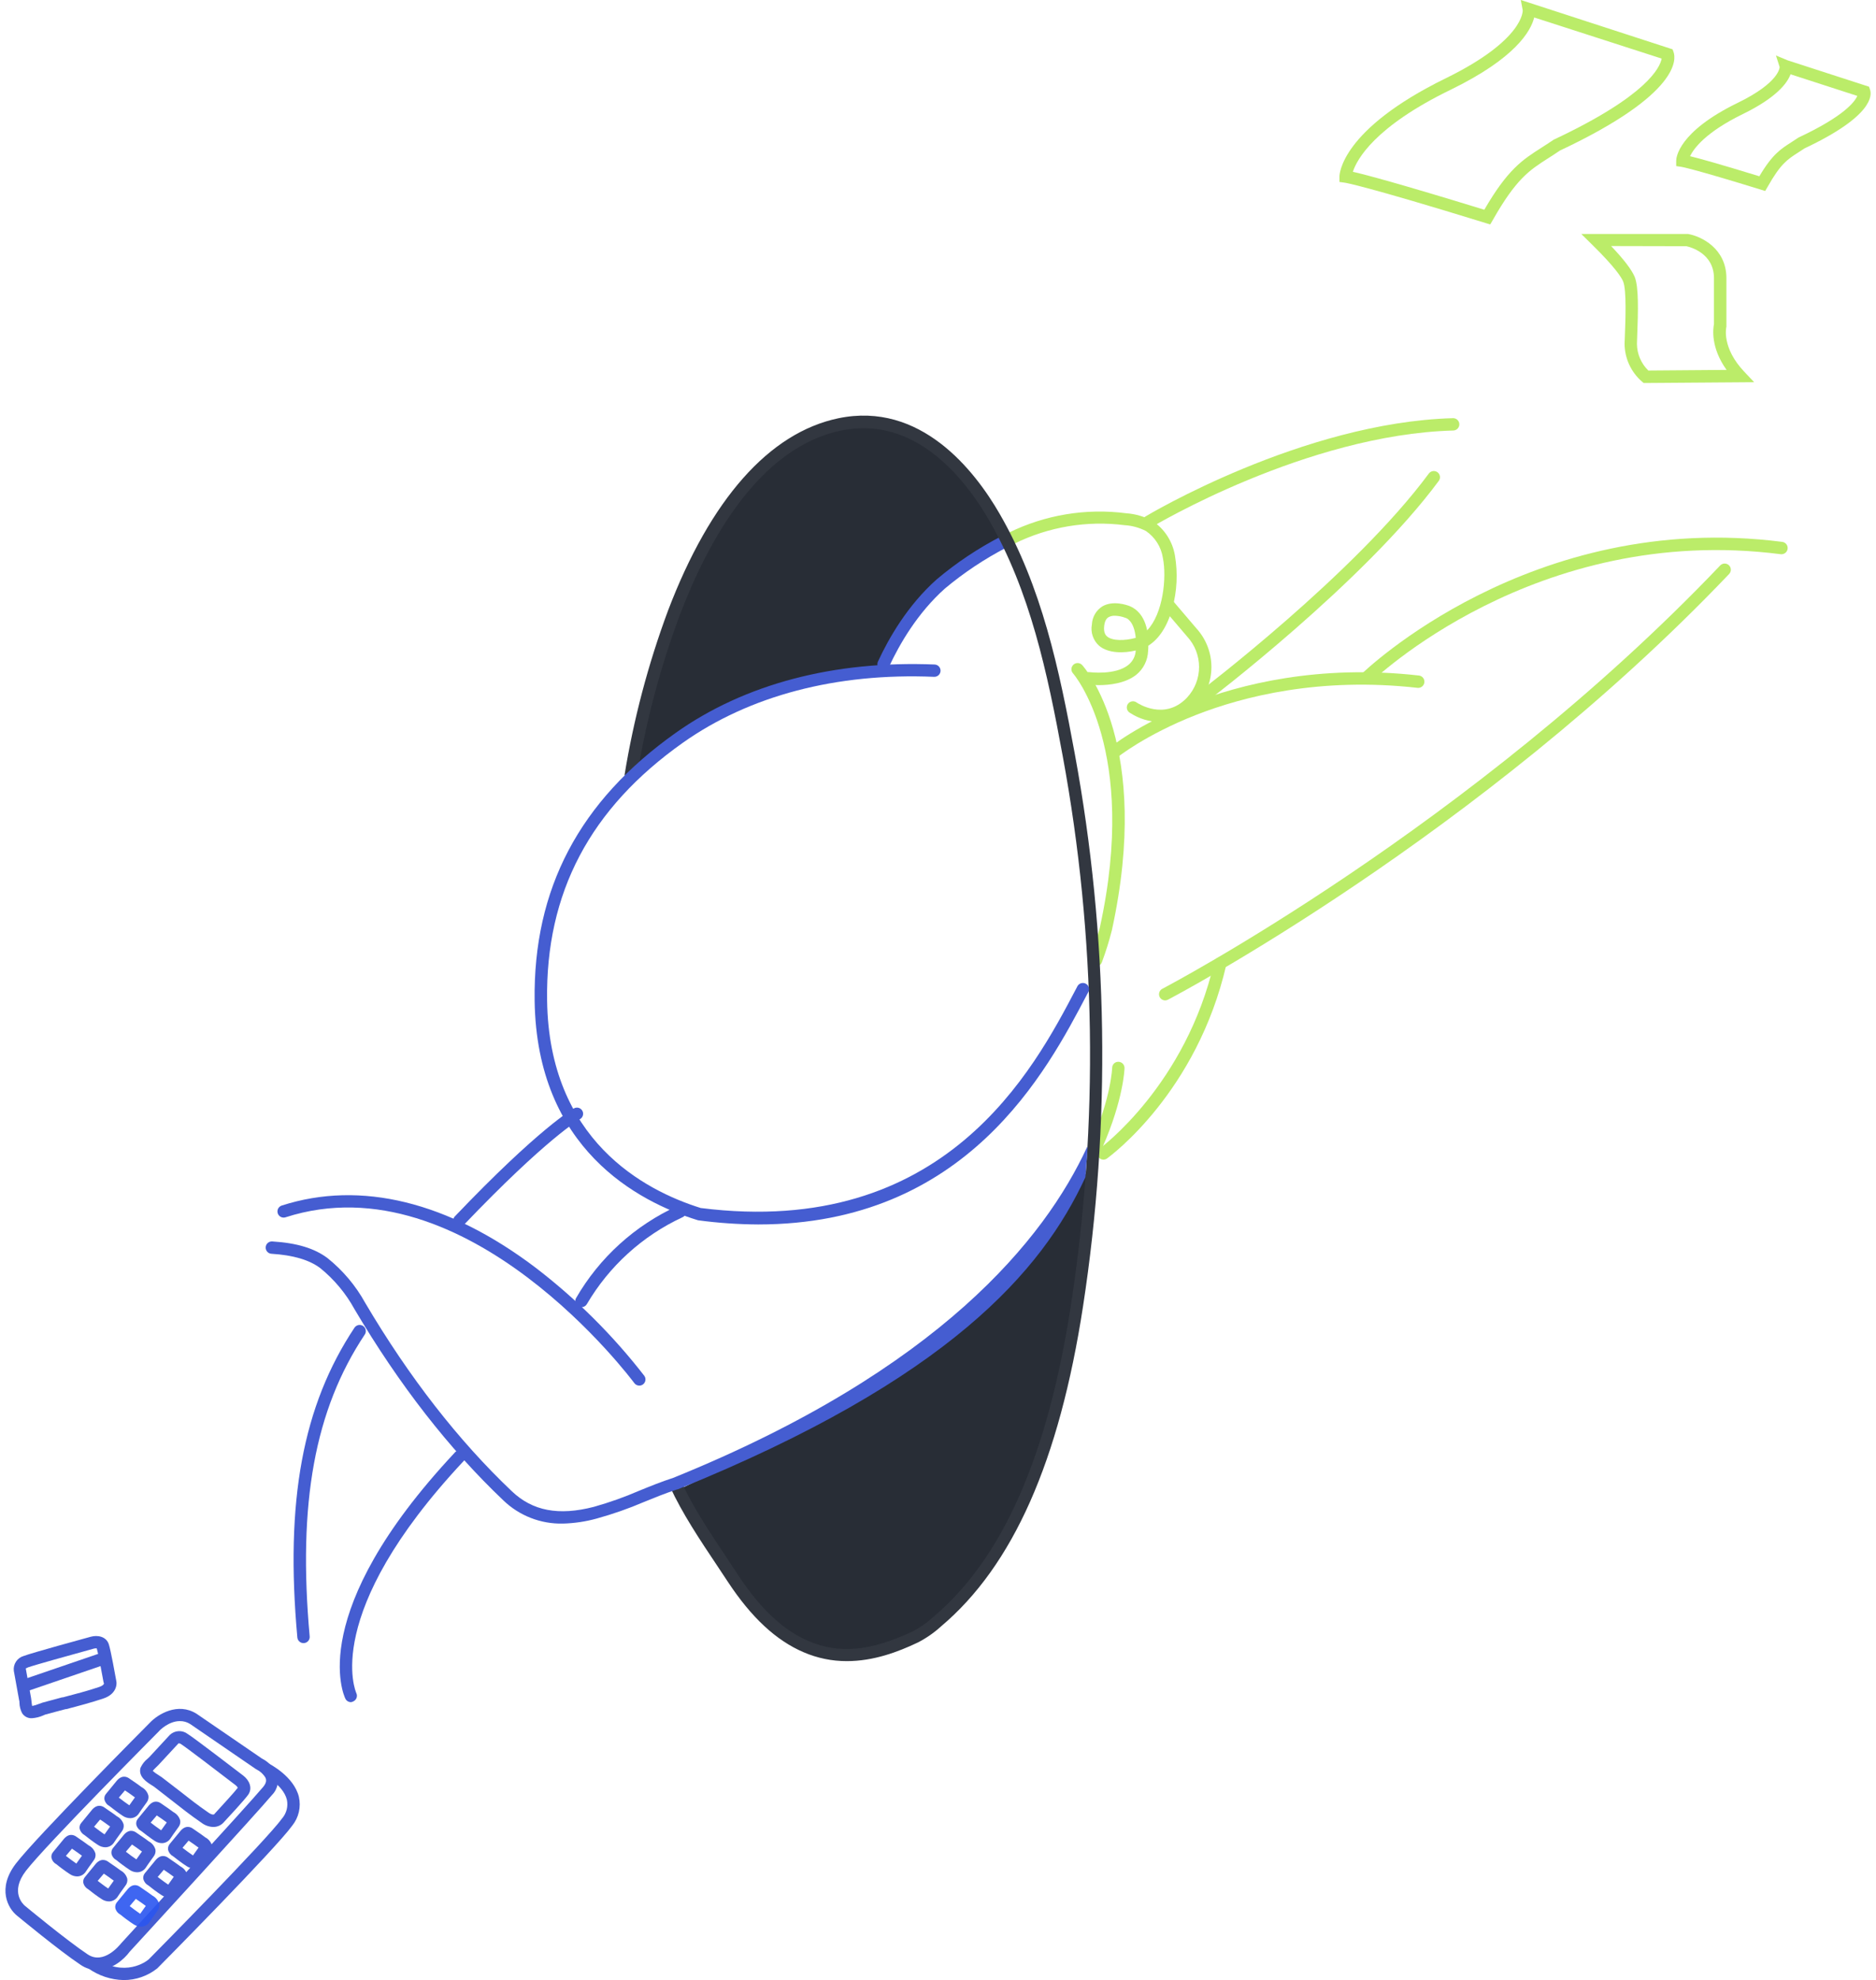 <svg width="344" height="363" viewBox="0 0 344 363" fill="none" xmlns="http://www.w3.org/2000/svg">
<path d="M124.321 273.149C124.321 273.149 141.695 306.807 155.578 303.657C169.462 300.507 191.836 297.861 201.422 212.125L184.652 233.627C184.652 233.627 167.838 252.499 124.321 273.149Z" fill="#282D36"/>
<path d="M115.778 140.979C115.778 140.979 142.503 121.957 161.546 122.779C165.67 113.124 169.485 106.198 185.091 98.827C180.86 90.319 169.915 76.218 158.335 76.662C146.756 77.107 124.374 90.477 115.778 140.979Z" fill="#282D36"/>
<path d="M213.666 183.403C213.412 183.404 213.165 183.32 212.965 183.164C212.764 183.008 212.622 182.79 212.561 182.544C212.5 182.298 212.524 182.039 212.628 181.808C212.733 181.577 212.912 181.387 213.137 181.27C213.704 180.976 269.843 151.531 315.452 103.643C315.661 103.435 315.944 103.317 316.239 103.314C316.534 103.311 316.819 103.423 317.033 103.627C317.247 103.83 317.372 104.109 317.383 104.403C317.394 104.698 317.289 104.985 317.091 105.203C271.217 153.355 214.754 182.966 214.187 183.26C214.028 183.351 213.849 183.4 213.666 183.403Z" fill="#BBEC69"/>
<path d="M202.343 212.592C202.103 212.593 201.868 212.518 201.673 212.378C201.478 212.237 201.334 212.038 201.259 211.81C201.185 211.581 201.186 211.336 201.261 211.108C201.337 210.88 201.483 210.682 201.678 210.542C201.829 210.429 217.481 198.891 222.655 176.356C222.722 176.063 222.903 175.809 223.158 175.65C223.413 175.49 223.721 175.438 224.014 175.505C224.308 175.572 224.563 175.752 224.723 176.007C224.883 176.261 224.935 176.568 224.868 176.861C219.49 200.225 203.672 211.891 203 212.374C202.811 212.517 202.58 212.594 202.343 212.592Z" fill="#BBEC69"/>
<path d="M250.467 125.492C250.319 125.493 250.171 125.464 250.033 125.407C249.896 125.35 249.771 125.266 249.667 125.16C249.561 125.056 249.477 124.931 249.419 124.794C249.362 124.657 249.332 124.51 249.332 124.361C249.332 124.213 249.362 124.066 249.419 123.928C249.477 123.791 249.561 123.667 249.667 123.562C249.969 123.261 280.705 93.416 326.805 99.34C327.105 99.378 327.378 99.533 327.564 99.772C327.75 100.011 327.832 100.314 327.794 100.614C327.756 100.913 327.6 101.186 327.361 101.371C327.122 101.556 326.818 101.639 326.518 101.601C281.506 95.82 251.555 124.889 251.261 125.183C251.047 125.385 250.762 125.496 250.467 125.492Z" fill="#BBEC69"/>
<path d="M204.05 139.208C203.813 139.216 203.58 139.15 203.383 139.019C203.186 138.887 203.035 138.698 202.952 138.476C202.868 138.255 202.857 138.013 202.918 137.785C202.98 137.557 203.111 137.353 203.295 137.204C203.514 137.023 208.749 132.772 218.402 128.974C227.285 125.484 241.751 121.761 260.182 123.841C260.482 123.875 260.757 124.027 260.945 124.263C261.134 124.499 261.22 124.8 261.186 125.1C261.152 125.4 261 125.674 260.763 125.862C260.527 126.05 260.225 126.136 259.925 126.102C242.007 124.082 227.958 127.685 219.331 131.061C209.972 134.724 204.783 138.922 204.73 138.967C204.536 139.119 204.297 139.204 204.05 139.208Z" fill="#BBEC69"/>
<path d="M220.517 128.921C220.342 128.923 220.168 128.884 220.011 128.807C219.853 128.729 219.716 128.616 219.611 128.476C219.43 128.237 219.351 127.936 219.392 127.64C219.433 127.343 219.591 127.075 219.83 126.894C220.117 126.675 248.383 105.233 262.002 86.814C262.09 86.694 262.201 86.593 262.329 86.516C262.456 86.439 262.598 86.388 262.745 86.366C262.892 86.343 263.043 86.35 263.187 86.386C263.332 86.421 263.468 86.485 263.588 86.573C263.708 86.661 263.81 86.772 263.887 86.899C263.964 87.026 264.015 87.167 264.038 87.314C264.06 87.461 264.053 87.611 264.018 87.755C263.982 87.9 263.918 88.036 263.83 88.156C250.014 106.839 221.484 128.476 221.197 128.695C221 128.841 220.762 128.92 220.517 128.921Z" fill="#BBEC69"/>
<path d="M210.645 96.77C210.398 96.769 210.158 96.689 209.961 96.54C209.764 96.391 209.622 96.182 209.555 95.945C209.488 95.708 209.501 95.455 209.592 95.226C209.682 94.997 209.845 94.803 210.055 94.675C210.342 94.501 238.85 77.431 266.428 76.662C266.577 76.658 266.725 76.683 266.865 76.735C267.004 76.788 267.131 76.868 267.24 76.969C267.348 77.071 267.435 77.193 267.496 77.329C267.557 77.464 267.591 77.61 267.595 77.759C267.6 77.907 267.575 78.055 267.522 78.194C267.469 78.333 267.39 78.46 267.288 78.568C267.186 78.676 267.063 78.763 266.927 78.824C266.792 78.885 266.645 78.919 266.496 78.923C239.522 79.677 211.513 96.438 211.234 96.604C211.057 96.714 210.853 96.771 210.645 96.77Z" fill="#BBEC69"/>
<path d="M212.767 132.365C210.779 132.351 208.837 131.762 207.177 130.669C207.043 130.591 206.927 130.486 206.836 130.361C206.744 130.235 206.679 130.092 206.645 129.941C206.611 129.79 206.609 129.633 206.638 129.481C206.668 129.329 206.728 129.184 206.816 129.056C206.904 128.928 207.017 128.82 207.149 128.737C207.28 128.655 207.427 128.6 207.581 128.577C207.735 128.554 207.891 128.562 208.042 128.602C208.192 128.642 208.332 128.712 208.454 128.808C208.666 128.944 213.507 132.139 217.564 127.994L217.7 127.851C219.098 126.33 219.874 124.34 219.872 122.276C219.871 120.212 219.093 118.223 217.692 116.704L213.538 111.836C213.343 111.607 213.248 111.31 213.273 111.011C213.298 110.712 213.44 110.435 213.67 110.242C213.899 110.048 214.196 109.953 214.496 109.977C214.796 110.002 215.073 110.145 215.267 110.373L219.392 115.212C221.169 117.158 222.148 119.699 222.135 122.332C222.123 124.965 221.119 127.497 219.324 129.426L219.165 129.592C218.347 130.468 217.356 131.166 216.255 131.643C215.155 132.12 213.967 132.366 212.767 132.365V132.365Z" fill="#BBEC69"/>
<path d="M200.991 177.14C200.857 177.14 200.724 177.117 200.598 177.072C200.317 176.969 200.089 176.758 199.963 176.487C199.837 176.216 199.823 175.906 199.926 175.625C201.15 172.234 201.671 170.063 201.678 170.041C208.824 137.422 196.882 123.577 196.753 123.442C196.553 123.218 196.45 122.924 196.467 122.624C196.484 122.325 196.62 122.044 196.844 121.844C197.068 121.644 197.363 121.541 197.663 121.558C197.964 121.575 198.245 121.711 198.445 121.935C198.974 122.515 211.287 136.653 203.884 170.538C203.382 172.522 202.772 174.477 202.056 176.394C201.976 176.612 201.831 176.8 201.641 176.933C201.45 177.067 201.224 177.139 200.991 177.14Z" fill="#BBEC69"/>
<path d="M162.022 122.884C161.857 122.885 161.694 122.849 161.546 122.779C161.409 122.717 161.287 122.629 161.185 122.519C161.083 122.41 161.004 122.281 160.952 122.141C160.901 122 160.878 121.851 160.886 121.702C160.893 121.552 160.93 121.406 160.994 121.271C162.958 117.021 166.425 110.954 171.781 106.198C175.4 103.15 179.35 100.516 183.557 98.345C183.689 98.276 183.833 98.234 183.982 98.221C184.13 98.208 184.279 98.224 184.421 98.268C184.563 98.313 184.695 98.385 184.809 98.48C184.924 98.575 185.018 98.692 185.087 98.824C185.156 98.955 185.198 99.099 185.211 99.247C185.224 99.395 185.208 99.544 185.164 99.686C185.119 99.828 185.047 99.959 184.952 100.073C184.856 100.187 184.739 100.281 184.607 100.35C180.566 102.442 176.767 104.969 173.277 107.886C168.208 112.408 164.907 118.166 163.034 122.206C162.948 122.404 162.807 122.573 162.628 122.694C162.448 122.814 162.238 122.88 162.022 122.884V122.884Z" fill="#455DD1"/>
<path d="M201.467 125.605C200.793 125.61 200.119 125.57 199.45 125.484C199.301 125.464 199.158 125.415 199.028 125.339C198.898 125.264 198.785 125.163 198.694 125.044C198.603 124.925 198.537 124.789 198.499 124.644C198.461 124.499 198.451 124.348 198.472 124.199C198.492 124.051 198.542 123.908 198.617 123.778C198.693 123.649 198.794 123.536 198.913 123.445C199.033 123.355 199.169 123.288 199.314 123.25C199.46 123.212 199.611 123.203 199.76 123.223C199.813 123.223 204.526 123.841 206.928 121.882C207.322 121.561 207.644 121.161 207.873 120.707C208.102 120.254 208.233 119.758 208.258 119.252C206.112 119.764 203.234 119.817 201.55 118.392C201.008 117.909 200.601 117.294 200.368 116.608C200.135 115.921 200.084 115.185 200.22 114.473C200.25 113.809 200.44 113.161 200.774 112.585C201.108 112.009 201.576 111.522 202.139 111.165C204.096 110.019 206.671 110.924 207.132 111.112C207.593 111.3 209.678 112.144 210.35 115.559C213.266 112.544 213.976 105.867 213.228 102.241C213.072 101.259 212.718 100.318 212.185 99.477C211.652 98.636 210.953 97.912 210.131 97.35C208.919 96.729 207.592 96.365 206.233 96.28C199.289 95.397 192.238 96.582 185.967 99.686C185.699 99.8 185.397 99.806 185.124 99.704C184.852 99.601 184.629 99.398 184.503 99.136C184.377 98.874 184.356 98.574 184.446 98.298C184.536 98.021 184.729 97.79 184.985 97.652C191.648 94.378 199.132 93.141 206.498 94.094C208.174 94.21 209.806 94.68 211.287 95.474C212.383 96.193 213.319 97.131 214.035 98.228C214.751 99.325 215.233 100.558 215.449 101.85C215.992 105.069 215.829 108.368 214.973 111.519C214.074 114.775 212.571 117.104 210.569 118.37C210.569 118.686 210.554 119.018 210.524 119.365C210.492 120.2 210.282 121.019 209.908 121.768C209.534 122.516 209.005 123.177 208.356 123.706C206.362 125.288 203.416 125.605 201.467 125.605ZM204.42 112.883C204.027 112.869 203.636 112.957 203.287 113.139C203.121 113.237 202.607 113.539 202.471 114.752C202.313 116.094 202.842 116.538 203.015 116.689C204.02 117.541 206.339 117.443 208.107 116.975L208.258 116.938C207.971 113.78 206.505 113.305 206.482 113.305L206.324 113.252C205.715 113.023 205.071 112.898 204.42 112.883V112.883Z" fill="#BBEC69"/>
<path d="M106.608 239.649C106.412 239.648 106.22 239.599 106.049 239.505C105.796 239.358 105.61 239.119 105.529 238.838C105.449 238.557 105.481 238.256 105.618 237.998C109.916 230.552 116.44 224.634 124.276 221.071C124.554 220.958 124.866 220.96 125.143 221.077C125.42 221.193 125.639 221.415 125.753 221.693C125.866 221.971 125.864 222.282 125.747 222.558C125.63 222.834 125.408 223.053 125.129 223.166C117.795 226.575 111.679 232.136 107.597 239.106C107.494 239.274 107.348 239.413 107.175 239.508C107.001 239.603 106.806 239.652 106.608 239.649V239.649Z" fill="#455DD1"/>
<path d="M55.658 301.23C55.375 301.229 55.101 301.123 54.892 300.932C54.682 300.741 54.552 300.479 54.525 300.198C52.259 275.191 55.515 257.676 65.002 243.402C65.085 243.278 65.191 243.172 65.314 243.089C65.438 243.006 65.576 242.948 65.722 242.919C65.868 242.889 66.018 242.889 66.164 242.918C66.31 242.946 66.449 243.003 66.573 243.085C66.697 243.167 66.804 243.273 66.887 243.396C66.97 243.52 67.028 243.658 67.057 243.804C67.087 243.949 67.087 244.099 67.059 244.245C67.03 244.39 66.973 244.529 66.891 244.653C57.705 258.467 54.593 275.553 56.784 299.994C56.798 300.142 56.783 300.292 56.739 300.434C56.695 300.576 56.623 300.709 56.528 300.823C56.432 300.937 56.315 301.031 56.182 301.1C56.05 301.169 55.905 301.21 55.757 301.223L55.658 301.23Z" fill="#455DD1"/>
<path d="M84.174 224.899C83.891 224.89 83.622 224.778 83.418 224.583C83.206 224.371 83.087 224.084 83.087 223.784C83.087 223.484 83.206 223.197 83.418 222.985C98.865 206.804 105.014 203.33 105.263 203.187C105.525 203.048 105.831 203.017 106.115 203.101C106.399 203.185 106.639 203.377 106.784 203.635C106.928 203.893 106.965 204.198 106.887 204.483C106.809 204.768 106.622 205.012 106.366 205.161V205.161C106.306 205.199 100.172 208.718 85.065 224.545C84.951 224.665 84.812 224.759 84.658 224.82C84.504 224.882 84.339 224.909 84.174 224.899V224.899Z" fill="#455DD1"/>
<path d="M201.195 210.912C201.039 210.911 200.886 210.88 200.742 210.821C200.603 210.762 200.478 210.675 200.374 210.566C200.269 210.458 200.188 210.33 200.133 210.189C200.079 210.049 200.054 209.899 200.058 209.749C200.063 209.599 200.098 209.451 200.16 209.314C203.771 201.091 203.937 195.748 203.937 195.748C203.939 195.599 203.971 195.452 204.031 195.316C204.091 195.18 204.178 195.057 204.286 194.955C204.395 194.853 204.523 194.774 204.663 194.722C204.802 194.671 204.951 194.648 205.1 194.655C205.401 194.665 205.687 194.793 205.893 195.012C206.1 195.231 206.211 195.523 206.203 195.823C206.203 196.057 205.976 201.626 202.2 210.248C202.111 210.441 201.97 210.606 201.792 210.723C201.615 210.84 201.408 210.906 201.195 210.912Z" fill="#BBEC69"/>
<path d="M117.228 254.021C117.05 254.022 116.875 253.981 116.716 253.901C116.557 253.821 116.419 253.704 116.314 253.561C116.012 253.147 85.654 212.434 52.357 223.166C52.215 223.212 52.066 223.229 51.917 223.217C51.769 223.205 51.624 223.163 51.492 223.096C51.359 223.028 51.241 222.934 51.145 222.821C51.048 222.708 50.975 222.577 50.93 222.435C50.884 222.293 50.867 222.144 50.879 221.996C50.891 221.848 50.932 221.704 51 221.571C51.068 221.439 51.162 221.321 51.276 221.225C51.389 221.129 51.521 221.056 51.662 221.011C66.128 216.353 82.232 220.295 98.238 232.421C105.696 238.143 112.385 244.797 118.142 252.22C118.319 252.462 118.393 252.764 118.347 253.061C118.302 253.357 118.142 253.623 117.901 253.802C117.706 253.946 117.47 254.022 117.228 254.021Z" fill="#455DD1"/>
<path d="M64.353 312.053C64.141 312.052 63.933 311.993 63.752 311.881C63.572 311.769 63.427 311.609 63.333 311.42C63.023 310.787 56.013 295.593 83.312 266.388C83.404 266.256 83.523 266.144 83.662 266.061C83.8 265.978 83.955 265.926 84.115 265.907C84.276 265.889 84.439 265.905 84.592 265.954C84.746 266.004 84.888 266.086 85.007 266.194C85.127 266.302 85.222 266.435 85.285 266.583C85.349 266.731 85.381 266.891 85.378 267.052C85.375 267.213 85.337 267.372 85.267 267.518C85.198 267.663 85.098 267.792 84.974 267.896C58.725 295.962 65.297 310.251 65.335 310.387C65.466 310.655 65.485 310.964 65.389 311.246C65.293 311.529 65.088 311.762 64.821 311.894C64.679 311.983 64.519 312.037 64.353 312.053Z" fill="#455DD1"/>
<path d="M155.291 304.531C152.563 304.538 149.863 303.984 147.36 302.903C142.314 300.748 137.774 296.527 133.476 290.001C132.834 289.021 132.169 288.034 131.505 287.031C128.37 282.336 125.122 277.49 122.863 272.568L124.925 271.626C127.109 276.382 130.304 281.16 133.386 285.773L135.372 288.787C139.413 294.93 143.628 298.879 148.251 300.846C153.871 303.242 159.582 302.722 167.354 299.09C168.722 298.374 169.992 297.485 171.131 296.444C183.867 285.69 192.123 266.946 196.391 239.166C201.506 205.816 200.995 171.848 194.88 138.666C192.055 123.276 188.89 108.384 181.329 95.308C177.076 87.967 167.906 76.067 154.196 78.938C139.217 82.073 129.858 99.061 124.646 112.77C121.067 122.378 118.433 132.31 116.783 142.427L114.517 142.11C116.188 131.827 118.857 121.731 122.486 111.964C130.258 91.532 141.053 79.338 153.705 76.685C168.812 73.527 178.715 86.264 183.27 94.14C191.013 107.525 194.223 122.628 197.086 138.221C203.246 171.652 203.757 205.876 198.596 239.475C194.246 267.835 185.755 287.031 172.566 298.155C171.283 299.328 169.847 300.324 168.299 301.117C164.643 302.858 160.178 304.531 155.291 304.531Z" fill="#323740"/>
<path d="M139.021 224.477C135.365 224.458 131.714 224.206 128.091 223.724L127.894 223.679C116.904 220.28 98.435 210.527 98.034 183.486C97.755 162.949 106.23 146.866 123.944 134.325C136.543 125.401 152.942 121.075 171.381 121.822C171.681 121.835 171.964 121.966 172.167 122.187C172.371 122.408 172.478 122.701 172.465 123.001C172.452 123.301 172.32 123.583 172.098 123.786C171.876 123.989 171.583 124.095 171.282 124.082C153.365 123.329 137.442 127.534 125.25 136.141C108.194 148.2 100.029 163.687 100.323 183.426C100.671 208.967 118.082 218.215 128.498 221.463C173.284 227.1 189.532 196.117 197.35 181.217L197.562 180.81C197.702 180.545 197.942 180.345 198.23 180.256C198.517 180.167 198.829 180.196 199.095 180.336C199.361 180.476 199.561 180.715 199.651 181.002C199.74 181.289 199.711 181.6 199.571 181.866L199.352 182.265C191.942 196.404 177.235 224.477 139.021 224.477Z" fill="#455DD1"/>
<path d="M103.216 279.314C101.206 279.361 99.205 279.01 97.332 278.28C95.458 277.55 93.748 276.457 92.301 275.063C82.353 265.627 73.175 253.84 65.01 240.018C63.424 237.123 61.29 234.563 58.725 232.481C56.716 230.974 53.785 230.1 49.782 229.851C49.481 229.833 49.2 229.697 49 229.472C48.801 229.247 48.699 228.953 48.717 228.653C48.735 228.353 48.871 228.072 49.096 227.873C49.322 227.674 49.617 227.572 49.918 227.59C54.45 227.869 57.683 228.849 60.092 230.673C62.895 232.926 65.23 235.704 66.966 238.85C75.019 252.483 84.068 264.112 93.865 273.397C97.642 276.992 102.431 277.919 108.897 276.246C111.73 275.45 114.506 274.463 117.206 273.292C119.223 272.47 121.315 271.619 123.445 270.933C172.431 251.097 191.624 226.995 199.329 210.309C199.594 209.743 199.193 213.142 199.14 214.28C199.057 215.931 198.989 215.901 198.989 215.901C191.103 232.964 173.956 252.928 124.261 273.043H124.185C122.116 273.714 120.053 274.551 118.059 275.365C115.265 276.561 112.393 277.568 109.463 278.379C107.428 278.947 105.329 279.261 103.216 279.314V279.314Z" fill="#455DD1"/>
<path d="M273.257 41.15L272.381 40.879C250.143 34.02 246.698 33.508 246.593 33.493L245.611 33.357V32.37C245.611 32.023 245.83 23.778 265.107 14.35C279.534 7.295 279.232 1.922 279.217 1.869L278.869 0L306.705 9.044L306.886 9.571C307.301 10.747 308.246 17.161 286.03 27.607C285.275 28.134 284.52 28.601 283.847 29.038C280.448 31.209 277.993 32.807 273.71 40.381L273.257 41.15ZM248.073 31.495C250.339 32.008 256.382 33.598 272.177 38.452C276.475 31.028 279.202 29.287 282.616 27.102C283.303 26.665 284.029 26.197 284.814 25.662L284.973 25.572C302.089 17.53 304.408 12.33 304.695 10.74L281.324 3.203C280.705 5.713 277.887 10.649 266.096 16.407C251.978 23.25 248.791 29.28 248.073 31.495Z" fill="#BBEC69"/>
<path d="M323.678 35.015L322.809 34.744C310.421 30.923 308.412 30.606 308.329 30.591L307.362 30.448V29.468C307.362 28.948 307.679 24.192 318.639 18.857C326.389 15.088 326.329 12.307 326.329 12.277L325.657 10.174L327.802 11.064L342.721 15.895L342.902 16.422C343.272 17.455 343.476 21.276 330.914 27.192C330.484 27.486 330.083 27.742 329.698 27.983C327.772 29.219 326.503 30.033 324.146 34.216L323.678 35.015ZM309.9 28.631C311.516 29.031 315.044 29.988 322.613 32.317C324.977 28.308 326.533 27.32 328.467 26.084C328.844 25.835 329.222 25.579 329.69 25.278L329.849 25.187C338.158 21.291 340.114 18.653 340.575 17.583L328.331 13.619C327.719 15.269 325.717 17.907 319.621 20.891C312.702 24.268 310.602 27.222 309.9 28.631Z" fill="#BBEC69"/>
<path d="M301.409 70.218L301.092 69.962C300.089 69.094 299.285 68.02 298.734 66.815C298.183 65.61 297.897 64.301 297.897 62.976L297.942 61.845C298.063 58.612 298.275 53.186 297.64 51.618C297.353 50.902 296.228 49.056 291.93 44.835L289.966 42.898H309.545C311.977 43.32 316.57 45.559 316.57 51.008V59.743V59.886C316.532 60.036 315.656 63.745 319.871 68.176L321.661 70.068L301.409 70.218ZM295.427 45.106C297.814 47.609 299.204 49.47 299.748 50.751C300.503 52.613 300.397 56.901 300.201 61.906L300.163 63.029C300.17 63.942 300.357 64.845 300.715 65.686C301.073 66.526 301.594 67.288 302.248 67.927L316.6 67.814C313.654 63.692 314.122 60.278 314.288 59.426V51C314.288 46.403 309.922 45.287 309.22 45.137L295.427 45.106Z" fill="#BBEC69"/>
<path d="M17.845 361.176C16.751 361.168 15.685 360.832 14.785 360.211C10.865 357.604 3.402 351.424 3.092 351.168C1.499 349.886 -0.601 346.231 2.911 341.649C6.688 336.727 26.675 316.635 27.521 315.783C28.956 314.276 32.605 312.015 36.041 314.178L48.022 322.385C49.148 322.954 50.067 323.861 50.65 324.978C50.946 325.654 51.032 326.403 50.898 327.128C50.763 327.854 50.414 328.522 49.895 329.048C47.463 331.994 25.157 356.308 23.782 357.8C22.739 359.239 20.458 361.176 17.845 361.176ZM32.952 315.527C30.935 315.527 29.228 317.26 29.175 317.358C28.956 317.584 8.425 338.22 4.747 342.983C1.77 346.864 4.271 349.14 4.565 349.381C4.641 349.449 12.255 355.75 16.077 358.29C19.046 360.272 21.969 356.534 22.12 356.375L22.18 356.3C22.422 356.036 45.831 330.525 48.256 327.593C48.936 326.772 48.837 326.252 48.671 325.89C48.282 325.24 47.713 324.716 47.032 324.382L46.889 324.3L34.871 316.062C34.301 315.698 33.636 315.511 32.96 315.527H32.952Z" fill="#455DD1"/>
<path d="M22.672 363C20.338 362.953 18.073 362.202 16.175 360.845L17.437 358.968C22.936 362.653 26.887 359.533 27.257 359.217C28.201 358.267 48.852 337.36 51.753 333.336C52.144 332.872 52.424 332.326 52.572 331.738C52.719 331.151 52.731 330.537 52.607 329.944C51.95 327.231 48.324 325.362 48.286 325.34L49.313 323.327C49.502 323.418 53.898 325.679 54.805 329.409C55.013 330.323 55.012 331.272 54.802 332.186C54.591 333.099 54.176 333.954 53.589 334.685C50.567 338.898 29.719 359.97 28.835 360.86C27.085 362.253 24.911 363.009 22.672 363Z" fill="#455DD1"/>
<path d="M39.07 334.934C38.31 334.903 37.577 334.64 36.971 334.18C34.999 332.839 33.111 331.346 31.29 329.914L31.192 329.839C30.225 329.085 29.258 328.332 28.284 327.578C28.163 327.488 28.004 327.397 27.831 327.284C26.962 326.741 25.338 325.732 25.753 324.126C25.776 324.07 25.801 324.015 25.829 323.96V323.96C26.121 323.36 26.544 322.832 27.068 322.415C27.196 322.302 27.317 322.189 27.408 322.091L31.131 318.067C31.565 317.649 32.134 317.4 32.736 317.365C33.337 317.331 33.931 317.513 34.41 317.878C35.633 318.632 43.708 324.835 44.63 325.536C45.665 326.335 46.382 327.759 45.521 329.01C44.864 329.952 41.646 333.419 41.095 334.007C40.85 334.305 40.541 334.543 40.19 334.704C39.839 334.864 39.456 334.943 39.07 334.934V334.934ZM28.004 324.646C28.32 324.932 28.664 325.185 29.032 325.4C29.273 325.551 29.485 325.686 29.651 325.807C30.64 326.561 31.615 327.314 32.589 328.068L32.688 328.143C34.485 329.56 36.344 331.022 38.247 332.319C39.002 332.831 39.274 332.612 39.274 332.612L39.38 332.484C40.763 330.977 43.081 328.452 43.603 327.744C43.508 327.57 43.379 327.416 43.225 327.292C39.667 324.556 34.062 320.29 33.209 319.755C33.075 319.651 32.91 319.596 32.74 319.597L29.054 323.576C28.933 323.712 28.767 323.87 28.593 324.028C28.42 324.187 28.148 324.473 28.004 324.646ZM32.801 319.567V319.604V319.567Z" fill="#455DD1"/>
<path d="M5.842 314.999C5.525 315.014 5.209 314.954 4.92 314.823C4.631 314.692 4.377 314.494 4.18 314.246C4.136 314.193 4.096 314.138 4.059 314.08C3.75 313.491 3.582 312.838 3.568 312.173C3.568 312 3.568 311.834 3.508 311.698L2.533 306.31C2.462 305.713 2.606 305.111 2.94 304.611C3.273 304.111 3.775 303.746 4.354 303.582C5.691 303.062 15.518 300.363 16.636 300.062C17.898 299.715 19.476 300.002 19.952 301.441C20.315 302.534 21.146 307.184 21.289 307.975C21.561 308.978 21.176 310.636 18.978 311.374C16.78 312.113 14.393 312.746 12.142 313.334H12.021C10.827 313.65 9.641 313.959 8.463 314.291C8.327 314.291 8.153 314.397 7.964 314.472C7.293 314.771 6.575 314.949 5.842 314.999ZM17.633 302.187C17.496 302.187 17.359 302.203 17.225 302.232C12.897 303.423 6.106 305.315 5.139 305.677L4.724 305.873L5.698 311.291C5.737 311.506 5.765 311.722 5.781 311.94C5.804 312.213 5.842 312.485 5.895 312.754C6.311 312.671 6.719 312.547 7.111 312.384C7.375 312.279 7.617 312.196 7.806 312.136C8.999 311.804 10.2 311.487 11.394 311.171H11.53C13.743 310.591 16.062 309.988 18.222 309.257C18.781 309.068 19.106 308.797 19.053 308.556L18.993 308.428C18.623 306.355 18.003 303.046 17.746 302.202L17.633 302.187Z" fill="#455DD1"/>
<path d="M23.842 333.321C23.37 333.31 22.911 333.164 22.52 332.899C21.765 332.424 20.398 331.354 20.081 331.105C19.851 330.984 19.649 330.817 19.489 330.613C19.329 330.409 19.214 330.173 19.151 329.922C19.118 329.734 19.127 329.541 19.177 329.357C19.229 329.173 19.32 329.003 19.446 328.859L21.297 326.598C22.317 325.287 23.291 325.754 23.669 326.018L24.424 326.538C24.938 326.885 25.436 327.231 25.867 327.563L26.003 327.653C26.3 327.813 26.562 328.033 26.77 328.299C26.978 328.565 27.128 328.871 27.211 329.198C27.246 329.417 27.235 329.64 27.179 329.854C27.123 330.068 27.023 330.268 26.886 330.442C26.433 331.03 25.376 332.575 25.376 332.59C25.195 332.823 24.963 333.011 24.697 333.138C24.43 333.265 24.137 333.328 23.842 333.321V333.321ZM21.788 329.553C22.294 329.945 23.193 330.623 23.714 330.962C23.963 330.6 24.394 329.997 24.741 329.515L24.515 329.349C24.107 329.04 23.646 328.724 23.17 328.4L22.913 328.226L21.788 329.553Z" fill="#455DD1"/>
<path d="M29.674 337.903C29.204 337.891 28.748 337.744 28.359 337.481C27.604 337.006 26.237 335.936 25.919 335.687C25.689 335.569 25.487 335.403 25.327 335.2C25.166 334.998 25.052 334.763 24.99 334.512C24.957 334.323 24.965 334.13 25.015 333.945C25.065 333.76 25.154 333.588 25.277 333.441L27.136 331.181C28.118 329.914 29.039 330.269 29.5 330.593L30.255 331.113C30.762 331.459 31.26 331.806 31.698 332.138L31.834 332.228C32.126 332.386 32.384 332.601 32.591 332.86C32.799 333.118 32.952 333.416 33.043 333.735C33.076 333.954 33.063 334.178 33.006 334.392C32.949 334.606 32.848 334.806 32.71 334.979C32.265 335.567 31.2 337.112 31.2 337.127C31.024 337.367 30.795 337.562 30.529 337.697C30.264 337.832 29.971 337.902 29.674 337.903ZM27.627 334.135C28.133 334.527 29.032 335.205 29.553 335.544C29.802 335.19 30.225 334.58 30.58 334.105C30.501 334.054 30.425 333.999 30.354 333.939C29.946 333.63 29.477 333.313 29.001 332.989L28.752 332.816L27.627 334.135Z" fill="#455DD1"/>
<path d="M35.513 342.523C35.042 342.516 34.584 342.37 34.198 342.101C33.443 341.626 32.076 340.594 31.751 340.315C31.522 340.193 31.321 340.025 31.161 339.821C31.001 339.617 30.886 339.382 30.822 339.132C30.792 338.943 30.802 338.749 30.853 338.565C30.904 338.38 30.994 338.209 31.116 338.061L32.975 335.8C33.987 334.489 34.969 334.956 35.339 335.22L36.094 335.74C36.6 336.087 37.099 336.426 37.53 336.758L37.666 336.856C37.96 337.011 38.22 337.225 38.429 337.484C38.638 337.743 38.792 338.042 38.882 338.363C38.915 338.583 38.903 338.808 38.846 339.023C38.789 339.238 38.688 339.439 38.549 339.614C38.104 340.202 37.039 341.747 37.039 341.762C36.86 341.998 36.63 342.189 36.365 342.321C36.1 342.453 35.809 342.522 35.513 342.523ZM33.466 338.755C33.972 339.139 34.871 339.825 35.384 340.157L36.412 338.717L36.177 338.559C35.777 338.25 35.309 337.933 34.833 337.609L34.584 337.436L33.466 338.755Z" fill="#455DD1"/>
<path d="M19.295 338.657C18.823 338.646 18.364 338.499 17.973 338.235C17.218 337.76 15.851 336.727 15.533 336.449C15.305 336.327 15.104 336.158 14.944 335.955C14.784 335.751 14.668 335.516 14.604 335.265C14.57 335.076 14.579 334.882 14.63 334.697C14.681 334.512 14.773 334.34 14.899 334.195L16.749 331.934C17.769 330.623 18.744 331.09 19.121 331.346L19.877 331.874C20.39 332.221 20.889 332.56 21.319 332.891L21.455 332.989C21.751 333.144 22.011 333.357 22.221 333.617C22.43 333.876 22.583 334.176 22.672 334.497C22.703 334.717 22.691 334.941 22.633 335.156C22.576 335.371 22.476 335.572 22.339 335.748C21.886 336.336 20.828 337.881 20.828 337.896C20.65 338.133 20.419 338.326 20.152 338.458C19.886 338.59 19.592 338.658 19.295 338.657ZM17.248 334.889C17.754 335.273 18.645 335.959 19.167 336.29L20.194 334.851L19.96 334.693C19.552 334.384 19.091 334.059 18.615 333.735L18.358 333.57L17.248 334.889Z" fill="#455DD1"/>
<path d="M25.134 343.239C24.662 343.231 24.203 343.087 23.812 342.825C23.057 342.342 21.689 341.317 21.372 341.031C21.142 340.911 20.939 340.744 20.779 340.54C20.619 340.336 20.504 340.1 20.443 339.848C20.41 339.66 20.418 339.468 20.468 339.284C20.518 339.101 20.607 338.93 20.73 338.785L22.588 336.524C23.608 335.213 24.582 335.68 24.953 335.944L25.708 336.464C26.222 336.81 26.72 337.149 27.158 337.481L27.294 337.579C27.587 337.736 27.845 337.951 28.053 338.21C28.26 338.469 28.413 338.767 28.503 339.086C28.538 339.306 28.527 339.53 28.472 339.746C28.416 339.961 28.316 340.163 28.178 340.337C27.725 340.925 26.667 342.47 26.667 342.485C26.489 342.722 26.257 342.914 25.991 343.045C25.725 343.176 25.431 343.243 25.134 343.239V343.239ZM23.079 339.471C23.585 339.863 24.484 340.541 25.006 340.873C25.255 340.518 25.678 339.915 26.033 339.433L25.806 339.275C25.398 338.966 24.93 338.642 24.454 338.318L24.205 338.152L23.079 339.471Z" fill="#455DD1"/>
<path d="M30.965 347.867C30.496 347.855 30.039 347.709 29.651 347.444C28.896 346.97 27.529 345.937 27.211 345.658C26.982 345.537 26.78 345.37 26.62 345.166C26.46 344.962 26.345 344.726 26.282 344.475C26.249 344.287 26.257 344.093 26.307 343.908C26.356 343.723 26.446 343.552 26.569 343.405L28.427 341.144C29.447 339.833 30.422 340.292 30.792 340.556L31.547 341.076C32.061 341.43 32.559 341.769 32.997 342.101C33.038 342.135 33.081 342.165 33.126 342.191C33.42 342.348 33.679 342.562 33.888 342.821C34.097 343.08 34.252 343.379 34.342 343.699C34.376 343.918 34.363 344.141 34.306 344.355C34.249 344.569 34.148 344.769 34.01 344.942C33.564 345.53 32.499 347.075 32.499 347.09C32.323 347.331 32.092 347.527 31.825 347.662C31.559 347.797 31.264 347.867 30.965 347.867ZM28.918 344.098C29.424 344.49 30.323 345.168 30.845 345.508C31.086 345.153 31.517 344.55 31.864 344.068L31.63 343.902C31.23 343.593 30.762 343.277 30.286 342.953L30.036 342.779L28.918 344.098Z" fill="#455DD1"/>
<path d="M14.128 344C13.658 343.99 13.202 343.843 12.814 343.578C12.059 343.103 10.691 342.071 10.367 341.785C10.137 341.665 9.936 341.499 9.776 341.296C9.615 341.094 9.5 340.859 9.437 340.609C9.403 340.42 9.412 340.226 9.463 340.04C9.514 339.855 9.606 339.684 9.732 339.539L11.59 337.278C12.602 335.959 13.584 336.426 13.955 336.69L14.71 337.21C15.216 337.557 15.722 337.903 16.153 338.235L16.289 338.325C16.583 338.482 16.842 338.696 17.051 338.955C17.26 339.214 17.415 339.512 17.505 339.833C17.538 340.052 17.526 340.275 17.468 340.489C17.411 340.703 17.31 340.903 17.172 341.076C16.719 341.664 15.662 343.209 15.662 343.224C15.486 343.466 15.256 343.662 14.989 343.797C14.722 343.932 14.427 344.002 14.128 344ZM12.081 340.232C12.587 340.624 13.486 341.302 14 341.641C14.249 341.287 14.68 340.677 15.027 340.202L14.793 340.036C14.385 339.727 13.924 339.411 13.448 339.086L13.199 338.913L12.081 340.232Z" fill="#455DD1"/>
<path d="M19.967 348.582C19.495 348.572 19.036 348.425 18.645 348.16C17.89 347.686 16.523 346.653 16.206 346.374C15.977 346.252 15.776 346.084 15.616 345.88C15.456 345.677 15.34 345.442 15.277 345.191C15.243 345.002 15.251 344.808 15.302 344.623C15.353 344.438 15.445 344.266 15.571 344.121L17.422 341.86C18.442 340.548 19.416 341.016 19.794 341.272L20.549 341.8C21.055 342.146 21.561 342.485 21.992 342.817L22.128 342.915C22.422 343.07 22.681 343.284 22.889 343.543C23.097 343.802 23.249 344.102 23.336 344.422C23.372 344.642 23.361 344.866 23.305 345.082C23.249 345.297 23.149 345.498 23.011 345.673C22.558 346.261 21.501 347.799 21.501 347.821C21.323 348.059 21.091 348.251 20.825 348.384C20.558 348.516 20.265 348.584 19.967 348.582V348.582ZM17.913 344.814C18.419 345.199 19.318 345.884 19.839 346.216C20.088 345.862 20.511 345.259 20.866 344.777L20.64 344.618C20.232 344.302 19.763 343.985 19.295 343.661L19.038 343.488L17.913 344.814Z" fill="#455DD1"/>
<path d="M25.829 353.21C25.359 353.198 24.903 353.051 24.515 352.788C23.759 352.313 22.392 351.281 22.075 350.994C21.844 350.875 21.642 350.707 21.482 350.503C21.322 350.299 21.207 350.063 21.146 349.811C21.112 349.624 21.121 349.431 21.171 349.248C21.22 349.064 21.31 348.894 21.433 348.748L23.291 346.487C24.273 345.221 25.194 345.583 25.655 345.907L26.41 346.427C26.917 346.774 27.415 347.12 27.853 347.452L27.989 347.542C28.286 347.703 28.547 347.924 28.755 348.189C28.962 348.455 29.113 348.761 29.198 349.087C29.23 349.309 29.216 349.534 29.156 349.749C29.096 349.965 28.992 350.165 28.85 350.338C28.405 350.926 27.34 352.471 27.34 352.486C27.16 352.714 26.931 352.898 26.669 353.024C26.407 353.149 26.119 353.213 25.829 353.21V353.21ZM23.782 349.442C24.288 349.834 25.187 350.512 25.708 350.851C25.957 350.497 26.38 349.886 26.735 349.404L26.501 349.238C26.101 348.929 25.633 348.613 25.157 348.289L24.907 348.115L23.782 349.442Z" fill="#2B56F0" fill-opacity="0.9"/>
<path d="M19.02 302.852L3.843 308.042L4.578 310.181L19.755 304.991L19.02 302.852Z" fill="#455DD1"/>
</svg>
